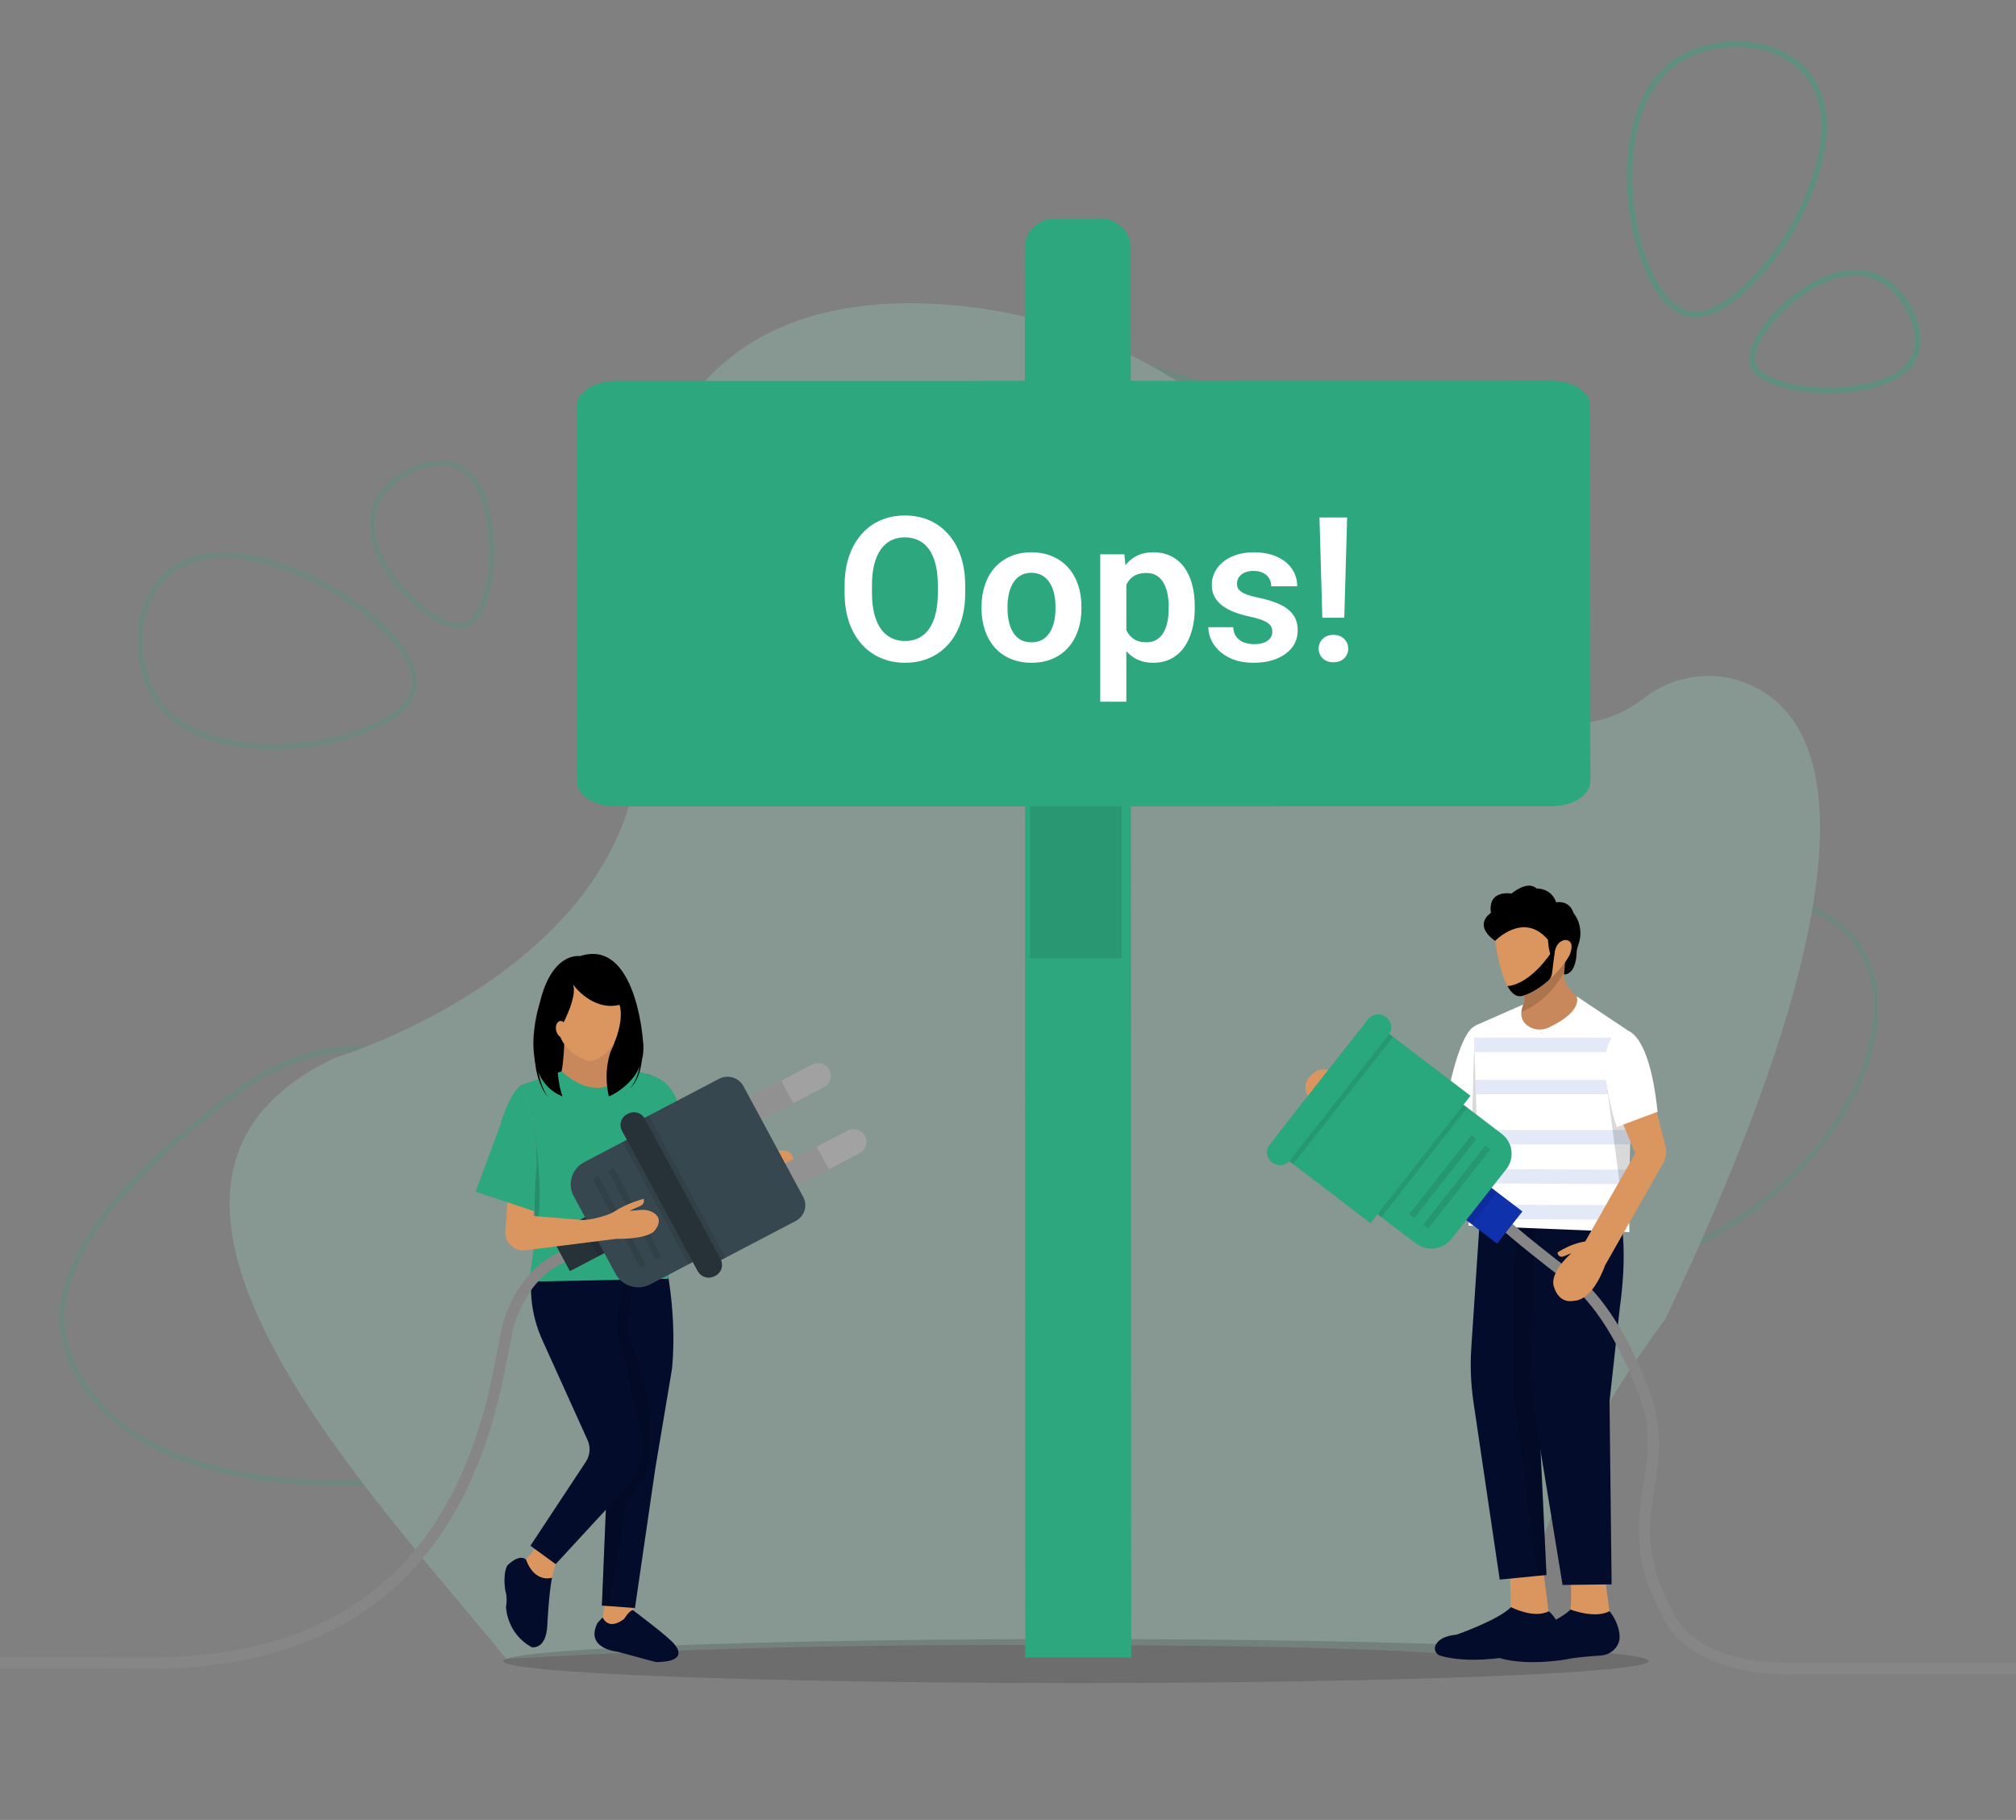 <svg viewBox="0 0 360 325" fill="none" xmlns="http://www.w3.org/2000/svg">
<rect x="0" y="0" width="360" height="325" fill="#808080" stroke="none"/>
<g opacity="0.2">
<path d="M81.844 83.341C77.284 81.228 69.743 84.663 67.337 89.69C62.746 99.285 77.594 113.181 82.992 111.69C89.026 110.023 90.217 87.22 81.844 83.341H81.844Z" stroke="#2DA77D" stroke-miterlimit="10" stroke-linecap="round"/>
<path d="M59.034 105.075C57.406 104.147 40.167 94.324 30.41 102.098C23.559 107.557 23.494 119.227 28.642 125.784C38.838 138.773 70.456 132.95 73.736 123.655C75.945 117.396 65.573 108.801 59.034 105.075Z" stroke="#2DA77D" stroke-miterlimit="10" stroke-linecap="round"/>
<path d="M82.561 263.546C120.18 254.365 162.924 245.017 229.298 246.609C266.418 247.5 274.83 236.172 302.963 222.088C328.038 209.536 340.354 184.575 332.79 170.429C325.154 156.147 301.895 161.833 282.846 140.574C274.171 130.891 275.698 124.105 270.689 113.368C254.829 79.37 195.386 52.796 166.073 66.859C127.347 85.439 160.454 165.716 117.166 187.646C89.784 201.518 69.088 174.888 42.051 195.217C28.655 205.289 12.271 219.419 11.004 234.76C11.004 234.76 9.23 272.269 82.561 263.546Z" stroke="#2DA77D" stroke-miterlimit="10" stroke-linecap="round"/>
<path d="M297.34 235.619C297.34 235.619 290.569 244.44 283.797 256.543C277.442 267.903 271.351 283.805 270.594 296.368C248.265 293.986 216.212 293.769 180.661 293.769C132.564 293.769 109.919 295.254 90.392 296.223C65.793 265.962 12.698 211.1 59.907 188.863C59.907 188.863 63.309 187.844 68.411 185.657C84.558 178.732 117.74 160.097 114.049 124.962C114.049 124.962 112.791 118.406 112.791 109.283C112.791 87.951 119.664 52.592 165.546 54.206C193.331 55.184 218.92 69.078 234.391 91.316C249.566 113.128 273.829 139.964 293.588 124.643C298.149 121.105 304.18 119.794 309.811 121.35C324.033 125.275 340.191 145.597 297.34 235.619Z" fill="#A6F7DB"/>
</g>
<path opacity="0.15" d="M294.402 296.624C294.402 298.796 248.622 300.556 192.15 300.556C160.286 300.556 131.827 299.996 113.074 299.117C108.755 298.915 104.951 298.695 101.739 298.462C99.623 298.309 97.764 298.149 96.184 297.984C92.119 297.561 89.898 297.103 89.898 296.624C89.898 296.015 93.503 295.437 99.935 294.923C102.569 294.712 105.677 294.511 109.207 294.324C127.779 293.335 158.011 292.691 192.149 292.691C222.179 292.691 249.185 293.189 267.893 293.982C284.364 294.68 294.401 295.608 294.401 296.624H294.402Z" fill="black"/>
<path d="M202 295.994L183.085 296L183.037 155.593L183.004 56.267L183 44.199C182.999 41.33 185.446 39.003 188.466 39.002L196.446 39C199.466 38.999 201.915 41.324 201.916 44.194L201.92 56.261L201.953 155.587L202 295.994Z" fill="#2DA77D"/>
<path opacity="0.1" d="M200.293 82.231H183.961V171.14H200.293V82.231Z" fill="black"/>
<path d="M277.079 143.966L109.959 144C106.135 144.001 103.035 142.007 103.034 139.546L103 72.491C102.999 70.03 106.097 68.035 109.921 68.034L277.041 68C280.865 67.999 283.965 69.993 283.966 72.454L284 139.509C284.001 141.97 280.903 143.965 277.079 143.966Z" fill="#2DA77D"/>
<path d="M341.774 63.846C343.92 59.356 340.431 51.93 335.326 49.562C325.581 45.042 311.468 59.661 312.982 64.976C314.675 70.917 337.835 72.09 341.774 63.845L341.774 63.846Z" stroke="#2DA77D" stroke-opacity="0.4" stroke-miterlimit="10" stroke-linecap="round"/>
<path d="M319.7 41.385C320.642 39.782 330.619 22.808 322.722 13.202C317.178 6.456 305.327 6.392 298.666 11.461C285.475 21.5 291.389 52.631 300.829 55.861C307.185 58.036 315.915 47.824 319.7 41.385Z" stroke="#2DA77D" stroke-opacity="0.4" stroke-miterlimit="10" stroke-linecap="round"/>
<path d="M172.357 104.553V105.871C172.357 107.805 172.1 109.545 171.584 111.092C171.068 112.627 170.336 113.934 169.387 115.012C168.438 116.09 167.307 116.916 165.994 117.49C164.682 118.064 163.223 118.352 161.617 118.352C160.035 118.352 158.582 118.064 157.258 117.49C155.945 116.916 154.809 116.09 153.848 115.012C152.887 113.934 152.143 112.627 151.615 111.092C151.088 109.545 150.824 107.805 150.824 105.871V104.553C150.824 102.607 151.088 100.867 151.615 99.332C152.143 97.797 152.881 96.49 153.83 95.412C154.779 94.322 155.91 93.49 157.223 92.916C158.547 92.342 160 92.055 161.582 92.055C163.188 92.055 164.646 92.342 165.959 92.916C167.271 93.49 168.402 94.322 169.352 95.412C170.312 96.49 171.051 97.797 171.566 99.332C172.094 100.867 172.357 102.607 172.357 104.553ZM167.471 105.871V104.518C167.471 103.123 167.342 101.898 167.084 100.844C166.826 99.777 166.445 98.881 165.941 98.154C165.438 97.428 164.816 96.883 164.078 96.519C163.34 96.144 162.508 95.957 161.582 95.957C160.645 95.957 159.812 96.144 159.086 96.519C158.371 96.883 157.762 97.428 157.258 98.154C156.754 98.881 156.367 99.777 156.098 100.844C155.84 101.898 155.711 103.123 155.711 104.518V105.871C155.711 107.254 155.84 108.479 156.098 109.545C156.367 110.611 156.754 111.514 157.258 112.252C157.773 112.979 158.395 113.529 159.121 113.904C159.848 114.279 160.68 114.467 161.617 114.467C162.555 114.467 163.387 114.279 164.113 113.904C164.84 113.529 165.449 112.979 165.941 112.252C166.445 111.514 166.826 110.611 167.084 109.545C167.342 108.479 167.471 107.254 167.471 105.871ZM175.275 108.684V108.314C175.275 106.92 175.475 105.637 175.873 104.465C176.271 103.281 176.852 102.256 177.613 101.389C178.375 100.521 179.307 99.848 180.408 99.367C181.51 98.875 182.764 98.629 184.17 98.629C185.6 98.629 186.865 98.875 187.967 99.367C189.08 99.848 190.018 100.521 190.779 101.389C191.541 102.256 192.121 103.281 192.52 104.465C192.918 105.637 193.117 106.92 193.117 108.314V108.684C193.117 110.066 192.918 111.35 192.52 112.533C192.121 113.705 191.541 114.73 190.779 115.609C190.018 116.477 189.086 117.15 187.984 117.631C186.883 118.111 185.623 118.352 184.205 118.352C182.799 118.352 181.539 118.111 180.426 117.631C179.312 117.15 178.375 116.477 177.613 115.609C176.852 114.73 176.271 113.705 175.873 112.533C175.475 111.35 175.275 110.066 175.275 108.684ZM179.916 108.314V108.684C179.916 109.516 179.998 110.295 180.162 111.021C180.326 111.748 180.578 112.387 180.918 112.938C181.258 113.488 181.697 113.922 182.236 114.238C182.787 114.543 183.443 114.695 184.205 114.695C184.955 114.695 185.6 114.543 186.139 114.238C186.678 113.922 187.117 113.488 187.457 112.938C187.809 112.387 188.066 111.748 188.23 111.021C188.395 110.295 188.477 109.516 188.477 108.684V108.314C188.477 107.494 188.395 106.727 188.23 106.012C188.066 105.285 187.809 104.646 187.457 104.096C187.117 103.533 186.672 103.094 186.121 102.777C185.582 102.449 184.932 102.285 184.17 102.285C183.42 102.285 182.775 102.449 182.236 102.777C181.697 103.094 181.258 103.533 180.918 104.096C180.578 104.646 180.326 105.285 180.162 106.012C179.998 106.727 179.916 107.494 179.916 108.314ZM201.133 102.637V125.312H196.475V98.981H200.781L201.133 102.637ZM213.35 108.297V108.666C213.35 110.049 213.186 111.332 212.857 112.516C212.541 113.688 212.072 114.713 211.451 115.592C210.83 116.459 210.057 117.139 209.131 117.631C208.217 118.111 207.162 118.352 205.967 118.352C204.795 118.352 203.775 118.129 202.908 117.684C202.041 117.227 201.309 116.582 200.711 115.75C200.113 114.918 199.633 113.951 199.27 112.85C198.918 111.736 198.654 110.523 198.479 109.211V108.033C198.654 106.639 198.918 105.373 199.27 104.236C199.633 103.088 200.113 102.098 200.711 101.266C201.309 100.422 202.035 99.772 202.891 99.314C203.758 98.857 204.771 98.629 205.932 98.629C207.139 98.629 208.199 98.857 209.113 99.314C210.039 99.772 210.818 100.428 211.451 101.283C212.084 102.139 212.559 103.158 212.875 104.342C213.191 105.525 213.35 106.844 213.35 108.297ZM208.691 108.666V108.297C208.691 107.453 208.615 106.674 208.463 105.959C208.311 105.232 208.076 104.6 207.76 104.061C207.443 103.51 207.033 103.082 206.529 102.777C206.025 102.473 205.416 102.32 204.701 102.32C203.986 102.32 203.371 102.438 202.855 102.672C202.34 102.906 201.918 103.24 201.59 103.674C201.262 104.107 201.004 104.623 200.816 105.221C200.641 105.807 200.523 106.457 200.465 107.172V110.09C200.57 110.957 200.775 111.736 201.08 112.428C201.385 113.119 201.83 113.67 202.416 114.08C203.014 114.49 203.787 114.695 204.736 114.695C205.451 114.695 206.061 114.537 206.564 114.221C207.068 113.904 207.479 113.471 207.795 112.92C208.111 112.357 208.34 111.713 208.48 110.986C208.621 110.26 208.691 109.486 208.691 108.666ZM227.201 112.797C227.201 112.398 227.096 112.041 226.885 111.725C226.674 111.408 226.275 111.121 225.689 110.863C225.115 110.594 224.271 110.342 223.158 110.107C222.174 109.896 221.266 109.633 220.434 109.316C219.602 109 218.887 108.619 218.289 108.174C217.691 107.717 217.223 107.184 216.883 106.574C216.555 105.953 216.391 105.238 216.391 104.43C216.391 103.645 216.561 102.906 216.9 102.215C217.24 101.512 217.732 100.896 218.377 100.369C219.021 99.83 219.807 99.408 220.732 99.103C221.658 98.787 222.701 98.629 223.861 98.629C225.479 98.629 226.867 98.893 228.027 99.42C229.199 99.947 230.096 100.674 230.717 101.6C231.338 102.514 231.648 103.545 231.648 104.693H227.008C227.008 104.189 226.891 103.732 226.656 103.322C226.434 102.912 226.088 102.584 225.619 102.338C225.15 102.08 224.559 101.951 223.844 101.951C223.199 101.951 222.654 102.057 222.209 102.268C221.775 102.479 221.447 102.754 221.225 103.094C221.002 103.434 220.891 103.809 220.891 104.219C220.891 104.523 220.949 104.799 221.066 105.045C221.195 105.279 221.4 105.496 221.682 105.695C221.963 105.895 222.344 106.076 222.824 106.24C223.316 106.404 223.92 106.562 224.635 106.715C226.053 106.996 227.289 107.371 228.344 107.84C229.41 108.297 230.242 108.906 230.84 109.668C231.438 110.43 231.736 111.402 231.736 112.586C231.736 113.43 231.555 114.203 231.191 114.906C230.828 115.598 230.301 116.201 229.609 116.717C228.918 117.232 228.092 117.637 227.131 117.93C226.17 118.211 225.086 118.352 223.879 118.352C222.133 118.352 220.656 118.041 219.449 117.42C218.242 116.787 217.328 115.99 216.707 115.029C216.086 114.057 215.775 113.049 215.775 112.006H220.223C220.258 112.744 220.457 113.336 220.82 113.781C221.184 114.227 221.641 114.549 222.191 114.748C222.754 114.936 223.346 115.029 223.967 115.029C224.67 115.029 225.262 114.936 225.742 114.748C226.223 114.549 226.586 114.285 226.832 113.957C227.078 113.617 227.201 113.23 227.201 112.797ZM240.561 92.406L240.051 110.318H236.131L235.621 92.406H240.561ZM235.48 115.838C235.48 115.146 235.715 114.566 236.184 114.098C236.664 113.617 237.309 113.377 238.117 113.377C238.926 113.377 239.564 113.617 240.033 114.098C240.514 114.566 240.754 115.146 240.754 115.838C240.754 116.518 240.514 117.092 240.033 117.561C239.564 118.029 238.926 118.264 238.117 118.264C237.309 118.264 236.664 118.029 236.184 117.561C235.715 117.092 235.48 116.518 235.48 115.838Z" fill="white"/>
<path d="M269.554 280.318C269.554 280.318 270.248 288.725 269.047 290.584L277.114 292.327L275.342 278.508L269.553 280.318H269.554Z" fill="#DB965F"/>
<path d="M269.062 295.893C269.062 295.893 262.315 297.135 257.266 295.689C256.514 295.473 256.071 294.747 256.273 294.041C256.518 293.186 257.416 292.183 260.167 291.889C260.167 291.889 267.657 289.254 269.816 286.996C269.816 286.996 273.95 289.141 276.548 287.726C276.548 287.726 278.404 289.089 278.593 291.626C278.73 293.472 277.219 295.068 275.232 295.204C273.147 295.346 270.378 295.581 269.062 295.894V295.893Z" fill="#040C2B"/>
<path d="M280.357 279.822C280.357 279.822 281.05 288.229 279.85 290.088L287.917 291.831L286.145 278.012L280.356 279.822H280.357Z" fill="#DB965F"/>
<path d="M279.681 296.323C279.681 296.323 272.935 297.565 267.885 296.118C267.133 295.903 266.691 295.177 266.893 294.471C267.138 293.616 268.035 292.612 270.786 292.318C270.786 292.318 278.276 289.684 280.435 287.426C280.435 287.426 284.811 289.132 287.41 287.718C287.41 287.718 289.024 289.518 289.212 292.055C289.349 293.901 287.839 295.497 285.851 295.633C283.766 295.775 280.998 296.01 279.681 296.323Z" fill="#040C2B"/>
<path d="M281.344 217.592L274.605 248.563L276.158 281.259L274.518 281.42L267.806 282.077L263.124 250.402C262.647 247.17 262.516 243.902 262.732 240.646L264.56 213.152L281.671 216.091L281.345 217.592L281.344 217.592Z" fill="#040C2B"/>
<path opacity="0.15" d="M274.605 248.57L276.156 281.266L274.517 281.427L270.27 249.126L270.697 217.141L281.342 217.597L274.605 248.57Z" fill="black"/>
<path d="M288.799 215.183C288.799 215.183 291.063 220.645 289.23 233.72L287.414 250.255L287.79 282.934L279.031 283.035L274.452 255.116C273.638 250.055 273.315 244.937 273.486 239.822L274.396 212.691L288.799 215.183Z" fill="#040C2B"/>
<path d="M263.122 204.732L263.468 203.818L267.225 193.677L264.218 193.234L262.856 193.034L260.073 192.623L258.737 198.005L258.404 199.348L244 195.004C244 195.004 243.269 192.808 240.972 190.562C240.457 190.688 240.228 191.302 240.53 191.744L241.417 193.045C241.417 193.045 237.792 190.262 235.384 191.14C235.384 191.14 232.055 192.604 233.462 195.571C233.462 195.571 233.903 198.631 240.827 199.526L260.905 205.775C261.796 206.052 262.751 205.603 263.122 204.732" fill="#DB965F"/>
<path d="M283.079 179.005L283.045 185.2L273.701 186.88L268.273 184.15L270.621 181.15L271.919 179.492C272.179 179.16 272.289 178.732 272.222 178.313L271.09 171.201L280.194 167.176L279.426 172.827L279.301 173.755C279.026 176.765 283.08 179.005 283.08 179.005H283.079Z" fill="#C9885B"/>
<path opacity="0.15" d="M280.189 167.176L279.331 173.581C276.14 179.233 272.101 180.557 270.617 181.15L271.915 179.492C272.175 179.16 272.285 178.732 272.219 178.313L271.086 171.201L280.19 167.176H280.189Z" fill="black"/>
<path d="M281.497 167.805L280.431 170.499C279.268 172.231 278.117 173.561 277.05 174.582C274.02 177.482 271.671 177.884 271.671 177.884C270.665 178.049 269.845 177.297 269.185 176.098C267.324 172.717 266.725 165.775 266.725 165.775L278.337 164.375L281.497 167.805Z" fill="#DB965F"/>
<path d="M281.555 169.911C281.423 174.294 279.288 174.006 279.288 174.006L279.473 171.902L280.263 170.608C281.5 167.527 279.302 167.877 279.302 167.877C277.516 168.367 277.584 170.608 277.584 170.608H276.966C276.553 169.977 276.415 167.808 276.415 167.808C272.062 162.692 266.984 168.024 266.984 168.024C262.903 165.072 266.234 163.021 266.234 163.021C265.651 158.755 269.898 159.576 269.898 159.576C269.898 159.576 272.729 157.115 274.394 158.673C274.394 158.673 276.975 158.509 277.892 161.134C277.892 161.134 280.223 160.641 280.972 163.021C280.972 163.021 281.037 163.099 281.141 163.245C282.26 164.827 282.514 166.847 281.865 168.668C281.7 169.127 281.565 169.595 281.555 169.911V169.911Z" fill="black"/>
<path d="M264.803 200.076L262.893 199.401L258.941 198.003L258.07 197.696C260.243 186.062 262.353 183.698 263.316 183.26C263.664 183.102 263.862 183.195 263.862 183.195L264.421 193.234L264.802 200.076H264.803Z" fill="white"/>
<path opacity="0.15" d="M267.425 194.019L263.668 203.952L262.889 199.627L263.055 193.389L263.312 183.817C263.66 183.662 263.858 183.753 263.858 183.753L264.417 193.585L267.424 194.019H267.425Z" fill="black"/>
<path d="M291.252 196.011L291.138 201.785L291.087 204.349L290.997 208.875L290.961 210.726L290.947 211.449L290.91 213.29L290.884 214.627L290.893 215.224L290.93 217.798L290.962 220.027L262.234 218.878L262.332 217.68L262.541 215.107L262.69 213.29L262.875 211.333L262.933 210.727L263.119 208.761L263.537 204.35L263.759 202.016C263.766 201.939 263.77 201.862 263.766 201.786V201.772L263.556 195.409L263.47 192.845L263.306 187.862L263.221 185.297L263.172 183.847C263.16 183.501 263.357 183.184 263.668 183.047L269.603 180.437L269.841 180.333L272.001 179.383C271.169 181.532 271.998 182.698 273.033 183.325C273.516 183.618 274.049 183.787 274.593 183.838C274.723 183.849 274.852 183.855 274.982 183.852C275.528 183.847 276.077 183.722 276.585 183.481C282.901 180.493 281.529 177.906 281.529 177.906L283.457 179.191L283.779 179.406L290.636 183.974L290.704 185.298L290.837 187.863L291.094 192.845L291.157 194.057L291.227 195.409L291.251 195.876C291.253 195.922 291.254 195.967 291.253 196.013L291.252 196.011Z" fill="white"/>
<path d="M290.836 187.861H263.306L263.221 185.297H290.704L290.836 187.861Z" fill="#E3E9F7"/>
<path d="M291.226 195.412H263.556L263.471 192.848H291.094L291.156 194.06L291.226 195.412Z" fill="#E3E9F7"/>
<path d="M291.134 201.789L291.083 204.354H263.533L263.755 202.019C263.762 201.943 263.766 201.865 263.762 201.789H291.134Z" fill="#E3E9F7"/>
<path d="M291.001 208.878L290.964 210.728L290.95 211.45L262.879 211.334L262.937 210.728L263.123 208.762L291.001 208.878Z" fill="#E3E9F7"/>
<path d="M290.93 217.801L262.332 217.683L262.541 215.109L290.892 215.228L290.93 217.801Z" fill="#E3E9F7"/>
<path opacity="0.15" d="M291.253 195.941L290.883 214.625L289.672 214.7L286.912 193.75L291.155 194.053L291.253 195.941Z" fill="black"/>
<path d="M268 218C268 218 270.25 220.327 280.703 228.342C286.615 232.875 291.304 242.213 293.949 249.714C298.746 263.314 288.221 271.329 297.959 288.491C297.959 288.491 301.682 298.691 321.658 297.963H360" stroke="#868686" stroke-width="2" stroke-miterlimit="10"/>
<path d="M263.751 210.156L259.234 215.906L267.339 222.084L271.856 216.333L263.751 210.156Z" fill="#0F31AC"/>
<path opacity="0.1" d="M263.751 210.156L259.234 215.906L262.806 218.628L267.323 212.878L263.751 210.156Z" fill="black"/>
<path d="M268.978 208.788L259.214 221.221C257.669 223.188 254.8 223.549 252.803 222.027L238.354 211.015L253.71 191.461L268.16 202.473C270.156 203.995 270.522 206.822 268.978 208.788Z" fill="#2AA87D"/>
<path opacity="0.1" d="M262.019 197.787L246.662 217.341L245.975 216.818L244.727 218.408L240.408 215.117C240.454 215.045 240.505 214.976 240.559 214.907L258.094 192.579C258.148 192.511 258.204 192.445 258.263 192.383L262.581 195.673L261.333 197.263L262.02 197.786L262.019 197.787Z" fill="black"/>
<path d="M262.581 195.677L244.728 218.411L229.143 206.533C227.736 205.461 227.478 203.468 228.566 202.083L242.478 184.368C243.567 182.982 245.59 182.728 246.996 183.8L262.581 195.678V195.677Z" fill="#2AA87D"/>
<path opacity="0.1" d="M248.617 185.358L231.081 207.686C231.028 207.754 230.972 207.82 230.913 207.883L229.143 206.533C227.736 205.461 227.478 203.468 228.566 202.083L242.478 184.368C243.567 182.982 245.59 182.728 246.996 183.8L248.767 185.149C248.72 185.221 248.67 185.291 248.616 185.359L248.617 185.358Z" fill="black"/>
<path d="M227.076 207.493L227.26 207.632C228.214 208.36 229.587 208.187 230.325 207.247L248.003 184.738C248.742 183.798 248.566 182.446 247.612 181.719L247.428 181.579C246.473 180.851 245.101 181.024 244.363 181.964L226.686 204.473C225.947 205.414 226.122 206.766 227.076 207.493H227.076Z" fill="#2AA87D"/>
<path opacity="0.1" d="M263.647 203.384L262.754 202.703L251.647 216.844L252.54 217.524L263.647 203.384Z" fill="black"/>
<path opacity="0.1" d="M266.125 205.266L265.232 204.586L254.126 218.726L255.019 219.407L266.125 205.266Z" fill="black"/>
<path d="M294.414 193.004L288.093 196.574L292.009 205.954L283.078 221.703C283.078 221.703 280.81 221.913 278.131 223.663C278.131 224.201 278.663 224.572 279.155 224.377L280.604 223.803C280.604 223.803 277.1 226.742 277.375 229.332C277.375 229.332 277.993 232.972 281.154 232.272C281.154 232.272 284.177 232.552 286.651 225.902L297.025 207.658C297.532 206.768 297.673 205.709 297.417 204.713L294.415 193.004H294.414Z" fill="#DB965F"/>
<path d="M290.273 183.941C290.273 183.941 294.481 183.832 295.993 198.531L288.71 201.261C288.71 201.261 283.111 184.892 290.273 183.942V183.941Z" fill="white"/>
<path opacity="0.15" d="M275.643 184.694C275.096 184.567 275.006 183.923 275 183.875C275.094 184.254 275.369 184.518 275.643 184.694Z" fill="black"/>
<path d="M277.557 170.564L277.144 173.848C277.083 174.336 276.845 174.787 276.472 175.115C273.728 177.532 271.674 177.884 271.674 177.884C270.667 178.049 269.847 177.298 269.188 176.099C273.348 175.719 276.899 170.246 276.899 170.246L277.558 170.565L277.557 170.564Z" fill="black"/>
<path d="M108.163 285.266L107.184 291.749L111.033 293.171L113.618 290.56L112.535 284.98L108.163 285.266Z" fill="#DB965F"/>
<path d="M111.459 289.095C111.459 289.095 112.36 287.586 113.024 287.535C113.024 287.535 119.617 292.468 120.402 293.602C120.402 293.602 123.518 296.747 117.149 296.815L110.297 294.961C110.297 294.961 104.384 294.441 106.693 289.826L107.618 288.831C107.618 288.831 108.563 291.308 111.459 289.096L111.459 289.095Z" fill="#040C2B"/>
<path d="M119.998 244.455L117.018 262.23L113.387 287.162L108.815 286.812L107.479 286.711L108.53 261.32L105.768 222.435L118.035 221.633C118.035 221.633 121.154 232.9 119.998 244.455V244.455Z" fill="#040C2B"/>
<path opacity="0.15" d="M111.893 237.661C111.893 237.661 121.588 260.152 111.936 267.723L108.815 286.812L107.479 286.71L108.53 261.319L105.768 222.435L114.027 221.895L111.892 237.66L111.893 237.661Z" fill="black"/>
<path d="M96.058 275.945L92.385 280.302L96.929 284.678L98.057 283.558L99.878 276.951L96.058 275.945Z" fill="#DB965F"/>
<path d="M90.642 279.507C90.642 279.507 89.725 280.613 90.246 284.137C90.246 284.137 90.664 285.087 90.363 286.92C90.363 286.92 90.4 291.661 94.958 294.154C94.958 294.154 97.543 294.682 97.737 290.205C97.737 290.205 97.982 284.807 98.568 281.74C98.568 281.74 95.508 282.813 93.921 278.489C93.921 278.489 92.903 277.337 90.642 279.508V279.507Z" fill="#040C2B"/>
<path d="M97.019 219.794C97.019 219.794 92.058 229.186 97.014 239.675L104.931 257.188C105.495 258.436 105.379 259.88 104.623 261.025L94.719 276.03L99.226 279.318L111.866 265.615C114.343 262.93 115.321 259.216 114.481 255.683L109.991 236.803L112.751 220.997L97.019 219.793V219.794Z" fill="#040C2B"/>
<path d="M99.815 174.292C99.815 174.292 96 186.472 97.554 190.37C99.108 194.269 99.25 194.338 99.25 194.338C99.25 194.338 105.327 195.66 105.539 195.799C105.751 195.938 113.241 189.465 113.241 189.465L111.262 177.353L104.832 173.246L99.815 174.29V174.292Z" fill="black"/>
<path d="M112.498 190.818L111.367 196.177L108.051 196.251L101.899 196.386L99.426 193.533C99.803 193.13 100.08 192.322 100.281 191.312C100.459 190.414 100.579 189.356 100.657 188.278C100.887 185.114 100.768 181.77 100.768 181.77L109.389 184.484C109.672 188.521 112.498 190.819 112.498 190.819V190.818Z" fill="#C9885B"/>
<path d="M100.064 175.788C100.064 175.788 96.393 186.705 104.856 189.356C105.22 189.47 105.613 189.464 105.975 189.344C107.534 188.828 111.513 186.716 111.228 178.642C111.228 178.642 107.625 166.113 100.064 175.788Z" fill="#DB965F"/>
<path d="M116.389 192.099V203.909H115.965L115.514 191.812L116.389 192.099Z" fill="#262C84"/>
<path d="M121.824 216.228L118.739 217.791L117.161 218.591L116.877 218.734L116.916 217.968L116.975 216.799L117.115 213.986L117.554 205.265L117.69 202.551L120.481 201.75L121.504 212.787L121.708 214.977L121.824 216.228Z" fill="#DB965F"/>
<path d="M141.498 208.519C140.483 210.584 136.073 212.525 136.073 212.525L122.466 221.354C121.594 221.921 120.567 222.013 119.666 221.722C118.782 221.437 118.02 220.781 117.65 219.839L117.16 218.595L116.915 217.972L116.523 216.977L116.974 216.804L118.456 216.233L121.707 214.981L129.208 212.093C130.553 211.386 131.841 210.243 132.636 209.465C133.068 209.043 133.448 208.572 133.754 208.055C134.376 207.005 135.259 205.99 135.985 205.236C136.712 204.483 137.283 203.992 137.283 203.992C137.658 204.355 137.69 204.941 137.356 205.341L135.969 207.009L137.79 205.951C138.407 205.592 139.117 205.409 139.832 205.451C142.506 205.608 141.498 208.521 141.498 208.521V208.519Z" fill="#DB965F"/>
<path d="M124.805 211.609L121.094 212.623L117.695 213.552L116.705 213.822L116.397 213.907L116.002 213.946L116.347 204.535L116.8 192.199C120.625 193.631 121.131 197.619 121.131 197.619L124.806 211.609H124.805Z" fill="#2DA77D"/>
<path opacity="0.15" d="M118.739 217.79C118.633 217.253 118.539 216.732 118.456 216.227C118.309 215.34 118.193 214.502 118.105 213.714C117.53 208.614 117.619 207.491 117.619 207.491L117.336 205.89L116.841 202.41C116.862 204.236 117.164 209.73 117.108 213.987L117.115 213.985L117.106 214.16L116.974 216.798L116.523 216.971L116.915 217.966L116.877 218.732L117.161 218.588L117.651 219.832C117.796 220.2 117.999 220.525 118.248 220.799C118.634 221.23 119.128 221.541 119.667 221.715C119.288 220.333 118.983 219.022 118.74 217.788L118.739 217.79Z" fill="black"/>
<path d="M119.372 228.362C119.128 225.83 118.681 223.107 118.248 220.808C117.696 217.884 117.165 215.645 117.096 215.36C117.092 215.339 117.089 215.318 117.09 215.296C117.096 214.91 117.101 214.535 117.107 214.167C117.107 214.11 117.124 210.479 117.124 210.422C117.167 207.23 117.158 206.788 117.147 205.998C117.136 205.29 117.087 204.583 116.998 203.88L116.835 202.589L117.19 192.899L117.21 192.369C117.086 192.323 116.957 192.279 116.826 192.238C116.727 192.207 116.626 192.177 116.524 192.151L116.383 192.104L115.508 191.818L112.497 190.828C112.497 190.828 110.796 193.647 107.661 194.172C105.727 194.497 103.245 193.947 100.279 191.321C100.277 191.319 100.274 191.317 100.272 191.315L95.249 193.012L94.293 193.336L93.064 193.752C93.064 193.752 93.02 193.776 92.939 193.839C93.544 195.193 94.489 197.63 95.124 200.8C95.6 203.174 95.901 205.959 95.758 209.009C95.483 209.571 95.373 209.943 95.341 210.062C95.335 210.087 95.332 210.113 95.334 210.139C95.412 211.761 95.454 213.334 95.469 214.836L95.419 216.21L95.473 216.205C95.469 218.433 95.406 220.486 95.317 222.299C95.18 225.055 94.513 227.544 94.654 228.867L119.372 228.361L119.372 228.362Z" fill="#2DA77D"/>
<path opacity="0.15" d="M96.283 216.118C96.152 218.268 95.857 220.39 95.313 222.293C95.403 220.48 95.466 218.427 95.469 216.199L95.415 216.204L95.465 214.83C95.451 213.316 95.408 211.731 95.329 210.095C95.329 210.095 95.419 209.689 95.755 209.003C95.9 205.953 95.597 203.168 95.121 200.794L95.185 200.766C95.185 200.766 95.822 203.978 96.16 208.26C96.351 210.669 96.447 213.415 96.282 216.118H96.283Z" fill="black"/>
<path d="M91.37 200.012L90.451 216.857L95.185 217.9L95.397 206.764L91.37 200.012Z" fill="#DB965F"/>
<path d="M95.611 210.935L95.422 216.201L95.187 216.224L84.941 212.813L89.252 201.119C90.815 195.787 92.482 194.186 92.943 193.828C94.095 196.41 96.479 202.911 95.611 210.934V210.935Z" fill="#2DA77D"/>
<path d="M102 224C102 224 94.225 225.296 90.708 236.722C90.708 236.722 89.029 245.307 88.579 247.337C81.174 280.722 60.421 297.138 26.191 296.999C16.292 296.959 6.496 296.928 0 296.928" stroke="#868686" stroke-width="2" stroke-miterlimit="10"/>
<path d="M107.36 215.838L98.311 220.574L101.773 226.995L110.823 222.259L107.36 215.838Z" fill="#263238"/>
<path opacity="0.1" d="M107.355 215.831L103.367 217.918L106.83 224.339L110.818 222.252L107.355 215.831Z" fill="black"/>
<path d="M117.65 204.434L119.81 208.438L147.148 194.129C147.71 193.835 148.097 193.346 148.269 192.79C148.441 192.234 148.399 191.616 148.101 191.063C147.505 189.957 146.112 189.537 144.989 190.125L117.65 204.434Z" fill="#A1A1A1"/>
<path d="M124.008 216.22L126.167 220.223L153.506 205.914C154.067 205.62 154.454 205.131 154.626 204.575C154.799 204.019 154.756 203.401 154.458 202.848C153.862 201.743 152.469 201.323 151.346 201.91L124.008 216.22Z" fill="#A2A2A2"/>
<path opacity="0.1" d="M139.497 193.011L117.641 204.449L119.8 208.453L141.656 197.015L139.497 193.011Z" fill="black"/>
<path opacity="0.1" d="M145.848 204.796L123.992 216.234L126.151 220.238L148.008 208.8L145.848 204.796Z" fill="black"/>
<path d="M102.447 213.61L109.935 227.492C111.119 229.687 113.885 230.521 116.114 229.354L132.248 220.91L120.472 199.078L104.338 207.523C102.11 208.689 101.263 211.415 102.447 213.61Z" fill="#37474F"/>
<path d="M111.003 201.76L124.694 227.143L142.095 218.034C143.666 217.212 144.262 215.291 143.427 213.744L132.759 193.966C131.924 192.418 129.974 191.831 128.403 192.653L111.002 201.761L111.003 201.76Z" fill="#37474F"/>
<path opacity="0.1" d="M111.192 203.939L122.969 225.771L123.736 225.369L124.693 227.144L129.514 224.62C129.481 224.542 129.444 224.465 129.402 224.389L115.955 199.46C115.914 199.384 115.87 199.31 115.823 199.238L111.002 201.762L111.959 203.537L111.192 203.938V203.939Z" fill="black"/>
<path d="M127.779 227.802L127.574 227.909C126.509 228.467 125.185 228.069 124.619 227.018L111.063 201.888C110.496 200.838 110.901 199.535 111.967 198.977L112.173 198.869C113.238 198.311 114.562 198.71 115.128 199.761L128.684 224.891C129.25 225.94 128.845 227.244 127.779 227.802Z" fill="#263238"/>
<path opacity="0.1" d="M117.126 224.94L118.123 224.418L109.608 208.629L108.611 209.151L117.126 224.94Z" fill="black"/>
<path opacity="0.1" d="M114.366 226.385L115.363 225.863L106.848 210.074L105.851 210.596L114.366 226.385Z" fill="black"/>
<path d="M116.704 219.974C114.871 221.389 110.044 221.223 110.044 221.223L93.883 223.264C92.847 223.395 91.883 223.034 91.204 222.382C90.537 221.744 90.145 220.825 90.233 219.819L90.347 218.49L90.405 217.824L90.498 216.76L90.98 216.8L92.565 216.928L96.044 217.212L104.07 217.864C105.594 217.811 107.261 217.342 108.323 216.987C108.899 216.794 109.45 216.536 109.956 216.204C110.983 215.53 112.229 215 113.217 214.638C114.206 214.276 114.938 214.082 114.938 214.082C115.113 214.571 114.881 215.11 114.402 215.326L112.412 216.224L114.52 216.062C115.234 216.006 115.953 216.149 116.577 216.496C118.91 217.794 116.704 219.975 116.704 219.975V219.974Z" fill="#DB965F"/>
<path d="M102.287 175.753C102.287 175.753 105.679 180.625 110.625 179.442C110.625 179.442 111.756 182.017 109.071 187.725C109.071 187.725 107.657 191.066 108.718 195.799C108.718 195.799 115.855 192.946 114.794 185.637C114.794 185.637 113.523 167.47 103.56 170.742C103.56 170.742 98.543 169.837 96.353 179.234C96.353 179.234 92.042 192.389 100.451 195.8C100.451 195.8 98.685 191.554 99.992 183.862C99.992 183.862 103.312 177.945 102.288 175.753H102.287Z" fill="black"/>
<path d="M101.218 183.618C101.367 184.421 101.058 185.15 100.529 185.244C100 185.338 99.451 184.764 99.303 183.961C99.154 183.157 99.464 182.429 99.992 182.334C100.521 182.24 101.07 182.814 101.218 183.618Z" fill="#DB965F"/>
<path d="M114.584 186.469C114.584 186.469 114.725 191.898 112.535 194.334C112.535 194.334 115.149 192.246 114.584 186.469Z" fill="black"/>
<path d="M96.16 182.352C96.16 182.352 94.71 191.322 97.796 195.837C97.796 195.837 93.929 191.807 96.16 182.352Z" fill="black"/>
</svg>